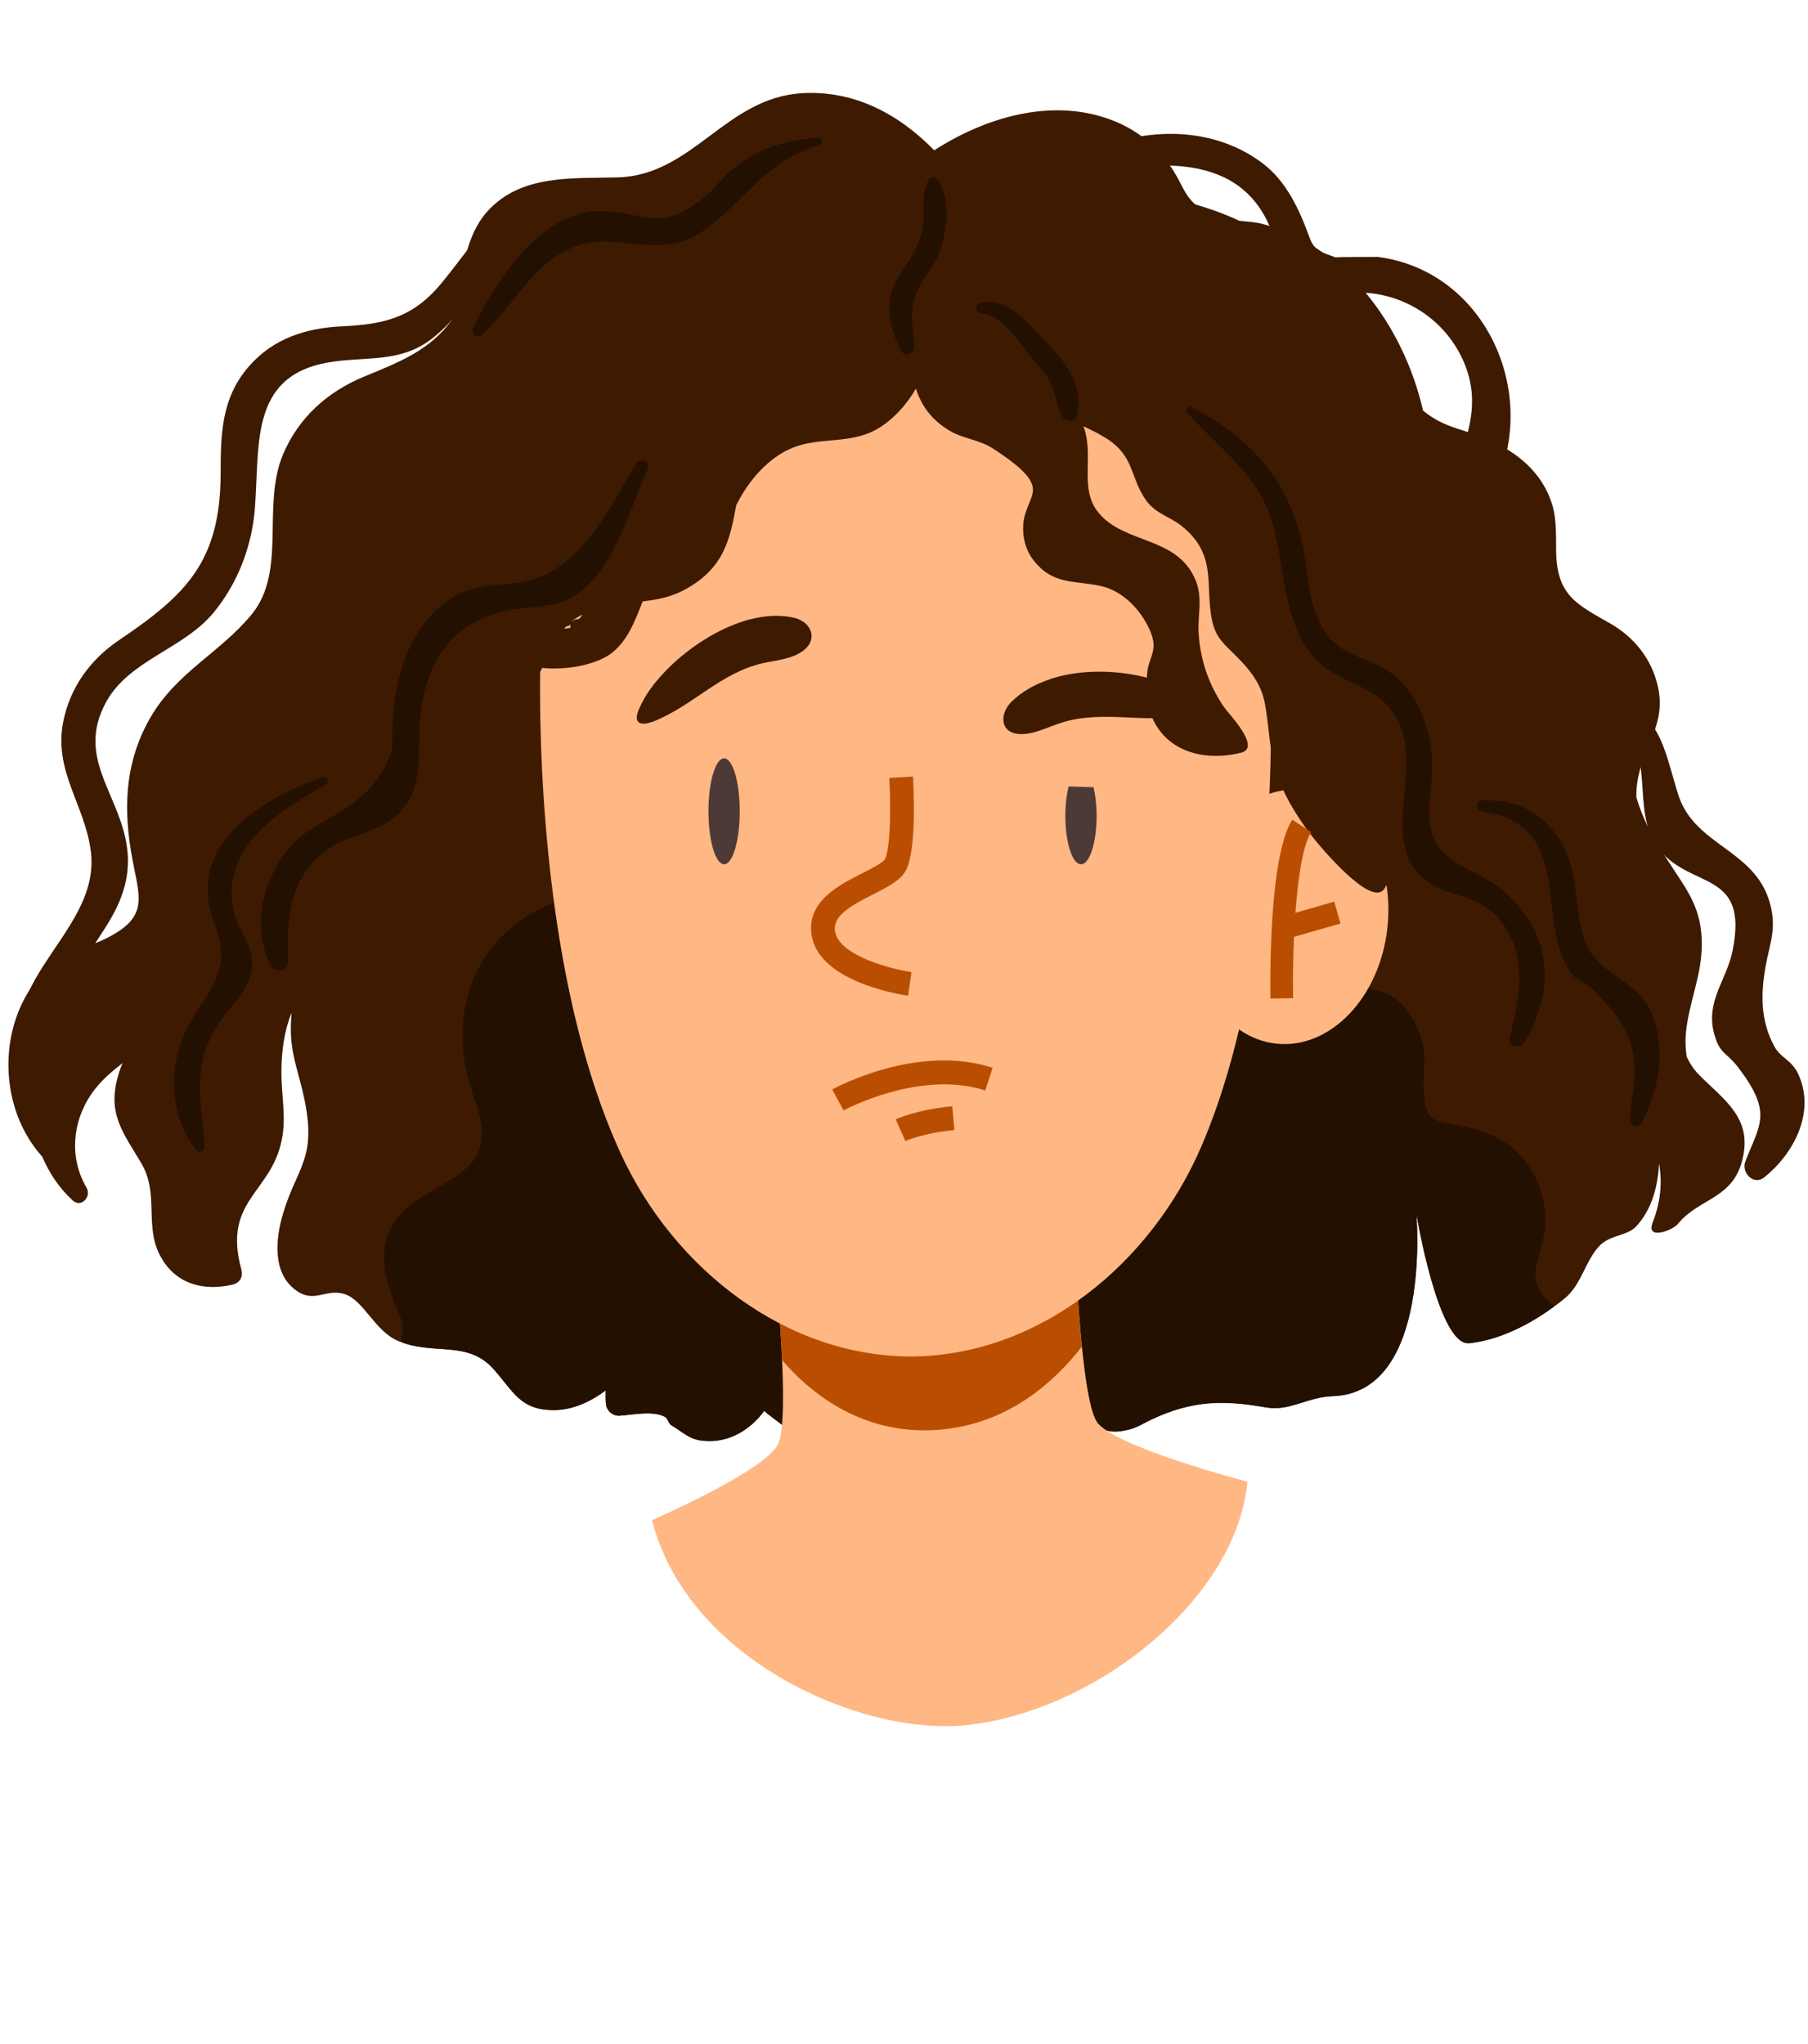 <svg width="215" height="243" viewBox="0 0 215 243" fill="none" xmlns="http://www.w3.org/2000/svg">
<path d="M207.217 137.819C206.087 142.591 202.057 142.43 199.537 145.515C198.927 146.298 195.667 147.524 196.527 145.354C197.497 142.872 197.677 140.552 197.287 138.341C197.147 141.215 196.367 143.877 194.567 145.826C193.507 146.941 191.577 146.831 190.317 148.016C188.497 149.845 188.137 152.678 186.077 154.376C185.677 154.707 185.257 155.029 184.837 155.33C181.977 157.46 178.317 159.339 174.707 159.72C171.027 160.052 168.427 144.279 168.427 144.279C168.427 144.279 170.347 165.598 158.497 166.009C155.447 166.11 153.367 167.848 150.547 167.346C145.487 166.462 141.837 166.502 137.007 168.752C136.057 169.184 135.177 169.797 134.147 170.008C131.897 170.53 131.767 169.958 129.797 169.737C125.507 169.254 123.127 169.174 118.997 169.897C113.727 170.812 108.697 172.469 103.527 173.484C98.907 174.398 94.607 170.621 91.087 167.958C91.027 167.908 90.957 167.828 90.897 167.747C89.227 169.998 86.767 171.535 83.867 171.334C82.017 171.244 81.317 170.339 79.857 169.486C79.497 169.285 79.417 168.652 79.087 168.481C77.687 167.707 75.267 168.22 73.727 168.33C72.917 168.401 72.117 167.778 72.067 166.904C72.017 166.351 72.027 165.829 72.037 165.326C70.257 166.652 68.117 167.667 65.877 167.667C61.857 167.677 61.097 165.477 58.707 162.805C55.647 159.349 51.627 161.147 47.637 159.55C47.527 159.529 47.377 159.459 47.257 159.409C44.547 158.193 43.227 154.617 41.017 153.883C38.687 153.13 37.307 155.149 34.987 153.26C32.367 151.161 32.797 147.192 33.647 144.339C35.317 138.673 37.757 137.809 36.127 130.374C35.597 127.883 34.757 125.803 34.607 123.221C34.547 122.237 34.607 121.323 34.667 120.418C33.817 122.568 33.437 124.959 33.467 127.873C33.507 130.495 34.037 132.956 33.507 135.538C32.237 141.898 26.457 142.712 28.697 150.94C28.947 151.884 28.477 152.567 27.617 152.758C24.347 153.491 21.117 152.798 19.247 149.664C17.017 145.987 19.027 142.129 16.817 138.331C14.687 134.735 12.687 132.404 14.067 127.853C14.187 127.35 14.377 126.858 14.587 126.406C13.207 127.461 11.897 128.576 10.847 130.103C8.597 133.398 8.217 137.688 10.287 141.205C10.917 142.28 9.657 143.656 8.667 142.752C7.007 141.245 5.847 139.446 5.027 137.538C-1.033 130.827 -0.243 118.942 7.327 113.758C8.877 112.713 10.607 112.522 12.237 111.768C18.157 108.955 16.447 106.635 15.547 101.029C14.647 95.392 15.027 90.259 17.897 85.296C21.007 79.941 26.127 77.64 29.897 73.089C34.157 67.945 31.087 60.179 33.647 54.051C35.517 49.621 38.947 46.597 43.227 44.808C48.107 42.789 52.057 41.322 54.757 36.409C54.777 32.27 55.467 27.94 57.907 25.188C61.967 20.646 68.137 21.259 73.527 21.088C82.387 20.807 86.287 11.645 95.347 11.082C101.567 10.72 106.827 13.513 111.097 17.874C117.087 14.006 124.827 11.665 131.787 14.126C134.767 15.171 137.317 17.04 139.137 19.702C140.467 21.561 140.717 23.058 142.127 24.303C143.817 24.796 145.597 25.419 147.367 26.252C148.307 26.343 149.247 26.403 149.997 26.594C159.817 29.146 166.867 38.569 169.227 48.827C171.547 50.716 173.407 50.897 176.217 51.951C179.737 53.328 182.967 55.628 184.357 59.346C185.127 61.345 185.027 63.314 185.047 65.434C185.087 70.889 187.577 71.884 191.637 74.225C194.297 75.792 196.327 78.263 197.087 81.368C198.287 86.16 195.357 88.611 194.707 92.991C194.597 93.644 194.587 94.227 194.587 94.78C195.657 98.447 197.397 100.878 199.857 104.655C201.457 107.077 202.357 109.126 202.367 112.16C202.427 115.948 200.747 119.363 200.457 123.071C200.397 124.005 200.457 124.849 200.577 125.653C200.927 126.406 201.387 127.129 202.017 127.772C204.947 130.746 208.417 132.876 207.217 137.799V137.819Z" fill="#3E1A00"/>
<path d="M183.757 145.283C183.807 142.39 182.717 139.426 180.757 137.356C178.787 135.227 176.127 134.332 173.367 133.8C170.307 133.177 169.657 133.408 169.317 129.992C169.137 127.943 169.687 125.964 169.107 123.824C168.517 121.694 167.347 119.634 165.477 118.439C164.457 117.776 163.357 117.846 162.377 117.354C158.697 115.475 157.337 113.205 157.277 109.156C157.247 104.464 157.007 98.245 151.157 97.693C147.417 97.331 144.997 100.265 141.617 101.159C136.897 102.435 132.677 98.999 127.997 99.772C125.797 100.144 124.007 101.39 121.997 102.244C117.737 104.002 113.637 104.283 109.107 103.65C103.087 102.796 97.317 100.606 91.227 100.255C82.127 99.742 73.827 103.118 65.967 107.297C60.447 109.427 56.357 113.737 55.257 120.056C54.607 123.824 55.227 127.32 56.477 130.826C59.087 138.09 55.087 139.326 50.267 142.269C45.727 145.012 44.777 148.599 46.447 153.642C47.377 156.415 48.397 157.349 47.627 159.539C51.617 161.127 55.647 159.338 58.697 162.794C61.087 165.467 61.857 167.667 65.867 167.657C68.107 167.657 70.247 166.642 72.027 165.316C72.017 165.808 72.007 166.341 72.057 166.893C72.107 167.767 72.897 168.39 73.717 168.32C75.267 168.209 77.677 167.697 79.077 168.471C79.407 168.641 79.487 169.274 79.847 169.475C81.307 170.329 82.017 171.233 83.857 171.324C86.757 171.525 89.227 169.988 90.887 167.737C90.947 167.817 91.017 167.898 91.077 167.948C94.597 170.6 98.897 174.388 103.517 173.474C108.687 172.449 113.717 170.801 118.987 169.887C123.107 169.164 125.497 169.234 129.787 169.726C131.757 169.957 131.897 170.53 134.137 169.998C135.167 169.787 136.047 169.184 136.997 168.742C141.827 166.491 145.477 166.451 150.537 167.335C153.357 167.838 155.437 166.1 158.487 165.999C170.337 165.597 168.417 144.268 168.417 144.268C168.417 144.268 171.027 160.041 174.697 159.71C178.317 159.328 181.967 157.449 184.827 155.32C180.567 151.944 183.687 149.563 183.757 145.263V145.283Z" fill="#231000"/>
<path class="skin" d="M130.397 168.993C128.527 166.009 127.877 148.699 127.877 148.699L110.027 149.533L92.237 151.201C92.237 151.201 93.987 168.431 92.547 171.655C91.107 174.87 77.537 180.748 77.537 180.748C81.757 197.395 102.557 206.507 115.067 205.11C130.277 203.423 147.037 190.191 148.337 176.176C148.337 176.176 132.267 171.987 130.387 169.003L130.397 168.993Z" fill="#FFB784"/>
<path d="M128.657 160.093C128.407 157.662 128.227 155.17 128.107 153.131C125.737 154.256 119.907 156.547 110.567 157.2C99.097 158.003 93.367 155.552 92.597 155.19C92.747 157.069 92.907 159.4 93.017 161.731C95.997 165.207 102.137 170.672 111.457 170.019C120.067 169.416 125.677 163.961 128.657 160.103V160.093Z" fill="#BA4E00"/>
<path class="skin" d="M64.347 75.17C64.347 75.17 70.367 42.006 107.157 41.363C143.957 41.082 150.797 74.085 150.797 74.085C150.797 74.085 153.697 111.146 142.857 136.323C136.887 150.197 123.787 161.037 108.677 161.288C93.567 161.419 80.147 150.91 73.827 137.187C62.367 112.291 64.347 75.17 64.347 75.17Z" fill="#FFB784"/>
<path class="skin" d="M164.995 110.235C165.867 101.903 161.368 94.599 154.947 93.921C148.526 93.243 142.615 99.448 141.743 107.78C140.871 116.112 145.37 123.417 151.791 124.095C158.211 124.773 164.123 118.568 164.995 110.235Z" fill="#FFB784"/>
<path d="M150.697 53.367C146.297 48.243 141.277 43.421 134.957 40.809C129.277 38.458 121.027 36.157 114.877 36.901C114.647 35.143 114.847 34.198 115.447 32.078C115.707 31.154 114.367 30.25 113.637 30.923C112.427 32.038 111.607 33.364 111.127 34.781C111.147 34.379 111.167 33.967 111.177 33.616C111.177 32.882 110.177 32.973 109.997 33.565C109.787 34.258 109.587 34.982 109.387 35.715C99.847 32.651 88.337 33.184 79.857 38.418C70.107 44.436 67.097 59.817 66.197 70.938C65.067 71.953 64.217 73.239 63.587 74.635C62.187 74.354 61.107 73.972 59.637 74.615C59.087 74.856 58.877 75.389 59.027 75.952C59.447 77.529 60.767 78.503 62.437 79.016C62.417 79.177 62.377 79.327 62.367 79.488C62.287 80.563 63.607 81.025 64.157 80.061C64.267 79.86 64.357 79.629 64.467 79.418C67.417 79.719 70.757 79.016 72.457 77.85C74.557 76.414 75.517 73.842 76.417 71.511C78.167 71.29 79.757 71.019 81.447 70.105C86.077 67.583 86.797 64.177 87.547 60.088C87.587 59.998 87.627 59.907 87.677 59.817C89.047 57.165 91.317 54.432 94.247 53.246C97.707 51.85 101.367 52.945 104.717 50.765C106.417 49.66 107.847 48.052 108.917 46.204C109.547 48.193 110.767 49.951 112.987 51.247C114.507 52.141 116.517 52.322 117.977 53.267C126.217 58.591 121.407 58.561 121.677 63.203C121.787 65.101 122.557 66.538 124.017 67.774C126.027 69.472 128.667 69.12 131.057 69.713C133.167 70.235 134.977 71.863 136.087 73.701C136.597 74.545 137.127 75.61 137.177 76.605C137.237 77.75 136.547 78.724 136.437 79.86C136.307 81.276 136.177 82.432 136.517 83.848C137.807 89.173 142.847 90.68 147.597 89.494C150.037 88.881 146.077 84.843 145.557 84.079C143.757 81.457 142.737 78.493 142.537 75.319C142.397 73.098 143.087 71.089 142.127 68.879C139.907 63.715 133.657 64.72 130.587 60.912C128.277 58.049 130.157 54.12 128.837 50.685C129.797 51.127 130.737 51.599 131.607 52.151C134.957 54.291 134.357 56.783 136.287 59.485C137.437 61.103 139.087 61.394 140.517 62.539C144.797 65.985 143.257 69.482 144.127 73.721C144.577 75.911 145.607 76.594 147.107 78.112C148.727 79.759 149.987 81.347 150.417 83.657C150.967 86.651 150.937 89.755 152.037 92.629C153.037 95.231 154.597 97.642 156.327 99.812C157.067 100.736 162.877 107.709 164.527 105.8C167.797 102.002 158.487 76.494 158.177 71.903C157.657 64.308 155.657 59.103 150.717 53.357L150.697 53.367ZM68.707 73.631C68.117 73.591 67.697 74.173 67.837 74.645C67.607 74.706 67.337 74.716 67.087 74.756C67.167 74.666 67.237 74.565 67.317 74.485C67.667 74.455 67.957 74.234 68.067 73.812C68.447 73.51 68.857 73.289 69.267 73.078C69.057 73.4 68.867 73.641 68.707 73.631Z" fill="#3E1A00"/>
<path d="M213.867 127.762C213.067 126.003 211.767 125.833 211.007 124.436C209.337 121.372 209.377 118.207 209.947 114.962C210.417 112.3 211.207 110.683 210.607 107.93C209.087 100.957 201.537 100.767 199.557 94.457C197.817 88.882 197.517 84.582 191.237 82.904C190.197 82.623 189.777 84.23 190.687 84.702C197.927 88.46 193.317 96.095 197.387 101.088C201.227 105.79 207.977 103.449 206.027 113.064C205.317 116.56 202.797 119.051 203.837 122.899C204.507 125.391 205.287 125.069 206.677 126.888C210.817 132.313 209.297 133.609 207.557 138.079C207.027 139.426 208.537 140.993 209.787 139.998C213.257 137.225 215.927 132.323 213.867 127.762Z" fill="#3E1A00"/>
<path d="M59.777 24.765C57.017 27.528 54.947 30.713 52.467 33.706C49.117 37.745 45.727 38.569 40.677 38.8C36.397 39.001 32.497 40.237 29.597 43.562C26.307 47.35 26.247 51.609 26.237 56.351C26.197 66.8 22.117 70.738 14.127 76.133C10.737 78.424 8.297 81.769 7.507 85.878C6.377 91.755 10.127 95.734 10.807 101.269C12.077 111.567 -3.183 117.565 4.427 128.927C5.037 129.842 6.657 129.289 6.477 128.164C5.247 120.197 8.617 116.47 12.587 110.201C14.647 106.956 15.727 103.841 14.977 99.983C13.827 94.016 9.127 89.867 12.617 83.477C15.347 78.474 21.857 77.168 25.427 72.808C28.307 69.291 29.977 64.881 30.317 60.36C30.907 52.463 29.667 44.225 39.937 42.959C44.327 42.417 48.007 43.03 51.647 40.046C55.827 36.62 59.037 30.602 61.317 25.76C61.787 24.755 60.487 24.052 59.767 24.765H59.777Z" fill="#3E1A00"/>
<path d="M163.757 30.541C163.957 30.572 158.597 30.521 158.867 30.622C157.197 30.009 156.297 29.828 155.737 28.281C154.527 24.945 152.997 21.55 150.087 19.37C143.857 14.728 135.397 15.12 128.707 18.455C127.637 18.988 127.827 20.957 129.217 20.696C138.037 19.058 148.477 18.013 151.637 28.743C152.387 31.285 152.117 33.385 154.777 34.711C157.277 35.956 160.377 34.58 162.977 34.861C168.057 35.414 172.467 38.77 174.287 43.582C176.867 50.383 172.057 55.286 172.317 61.706C172.367 62.891 173.857 63.172 174.567 62.409C184.797 51.529 178.697 32.43 163.747 30.531L163.757 30.541Z" fill="#3E1A00"/>
<path d="M111.457 21.33C111.167 20.949 110.617 21.009 110.397 21.431C109.557 23.028 109.897 24.435 109.797 26.233C109.627 29.307 108.067 30.834 106.607 33.326C105.077 35.948 105.847 39.294 107.227 41.795C107.647 42.549 108.737 41.986 108.697 41.242C108.527 38.068 107.927 36.199 109.807 33.225C110.537 32.07 111.317 31.156 111.777 29.83C112.637 27.328 113.127 23.53 111.437 21.33H111.457Z" fill="#231000"/>
<path d="M75.657 55.127C72.367 60.522 69.077 67.916 62.217 69.172C59.307 69.704 56.677 69.383 54.017 70.94C48.897 73.944 47.077 79.982 46.697 85.568C46.647 86.301 46.697 88.833 46.587 89.174C45.527 92.841 42.917 95.072 40.027 96.79C37.877 98.066 35.847 99 34.227 101.029C31.157 104.887 29.937 110.232 32.167 114.723C32.697 115.788 34.347 115.536 34.277 114.24C33.987 109.177 34.517 103.993 39.117 100.889C41.337 99.392 44.187 99.09 46.387 97.553C50.767 94.489 49.477 89.767 49.997 85.085C50.697 78.676 53.647 74.024 60.297 72.588C62.957 72.015 65.657 72.427 68.107 70.96C73.017 68.026 74.817 60.582 77.037 55.76C77.457 54.845 76.157 54.293 75.657 55.107V55.127Z" fill="#231000"/>
<path d="M38.337 92.408C30.717 95.121 21.857 100.667 25.577 110.05C28.187 116.63 23.027 118.811 21.327 124.557C20.117 128.666 20.597 133.368 23.307 136.693C23.657 137.115 24.397 136.904 24.347 136.312C23.787 130.424 22.727 125.923 26.567 120.88C27.957 119.052 29.567 117.655 29.927 115.274C30.367 112.431 28.197 110.723 27.727 108.151C26.337 100.546 33.227 96.447 38.777 93.242C39.257 92.971 38.827 92.237 38.337 92.408Z" fill="#231000"/>
<path d="M97.237 16.337C93.007 16.789 90.047 17.633 86.767 20.416C85.717 21.3 84.937 22.536 83.877 23.38C78.307 27.84 76.637 25.218 71.587 25.088C64.467 24.907 59.007 33.276 56.267 39.012C55.997 39.585 56.747 40.318 57.267 39.846C60.337 37.083 62.657 32.803 66.047 30.533C71.207 27.087 74.467 29.719 79.647 29.016C81.707 28.735 83.197 27.891 84.787 26.575C89.267 22.867 91.557 19.04 97.437 17.211C97.927 17.061 97.737 16.277 97.237 16.337Z" fill="#231000"/>
<path d="M124.257 40.528C122.267 38.499 119.867 35.354 116.667 35.987C115.837 36.148 115.947 37.263 116.787 37.283C119.217 37.343 121.597 41.282 123.047 42.939C123.897 43.914 124.657 44.808 125.147 46.033C125.597 47.149 125.697 48.314 126.237 49.389C126.657 50.223 127.907 50.233 128.117 49.218C128.837 45.692 126.547 42.859 124.257 40.518V40.528Z" fill="#231000"/>
<path d="M179.207 106.313C175.267 102.677 169.377 102.938 169.987 95.815C170.247 92.731 170.627 89.948 169.767 86.894C169.007 84.191 167.617 81.619 165.297 79.941C162.837 78.163 160.037 78.233 157.897 75.591C155.747 72.939 155.647 68.95 155.077 65.766C153.617 57.628 149.017 52.102 141.657 48.425C141.317 48.255 140.867 48.717 141.157 49.038C143.897 52.102 147.257 54.735 149.507 58.191C152.137 62.219 152.047 66.871 153.117 71.362C153.777 74.124 154.887 77.098 157.127 78.997C160.267 81.669 163.987 81.448 166.217 85.668C169.187 91.284 164.317 99.09 168.767 103.963C171.327 106.776 175.567 106.052 178.197 109.187C181.827 113.527 180.697 118.389 179.537 123.403C179.287 124.488 180.767 124.789 181.267 123.955C184.787 118.028 184.787 111.467 179.217 106.323L179.207 106.313Z" fill="#231000"/>
<path d="M196.457 120.569C194.847 116.571 190.317 116.028 188.717 112.441C186.817 108.172 188.147 103.41 185.097 99.291C182.847 96.257 179.897 95.001 176.237 95.171C175.497 95.202 175.437 96.387 176.177 96.488C187.497 97.975 182.347 109.548 186.847 115.707C187.627 116.772 188.387 116.641 189.287 117.525C192.767 120.941 194.637 123.533 194.327 128.295C194.167 130.706 193.927 130.837 193.837 133.238C193.807 134.031 194.957 134.092 195.257 133.489C197.257 129.541 198.157 124.809 196.447 120.569H196.457Z" fill="#231000"/>
<path d="M87.967 96.467C87.967 99.943 87.137 102.766 86.107 102.766C85.077 102.766 84.247 99.943 84.247 96.467C84.247 92.991 85.077 90.168 86.107 90.168C87.137 90.168 87.967 92.991 87.967 96.467Z" fill="#4D3A37"/>
<path d="M127.077 93.504C126.837 94.478 126.687 95.684 126.687 97.01C126.687 100.185 127.517 102.767 128.547 102.767C129.577 102.767 130.407 100.185 130.407 97.01C130.407 95.734 130.267 94.559 130.037 93.604C129.047 93.574 128.057 93.534 127.067 93.514L127.077 93.504Z" fill="#4D3A37"/>
<path d="M151.077 118.741C151.047 117.023 150.857 101.873 153.667 97.473L155.927 98.929C153.917 102.074 153.687 114.26 153.767 118.681L151.077 118.731V118.741Z" fill="#BA4E00"/>
<path d="M158.661 107.209L152.046 109.109L152.786 111.708L159.401 109.807L158.661 107.209Z" fill="#BA4E00"/>
<path d="M107.997 118.399C106.907 118.238 97.327 116.701 96.507 111.145C95.917 107.187 99.757 105.238 102.557 103.821C103.547 103.319 105.047 102.555 105.247 102.144C105.907 100.797 105.937 95.694 105.747 92.499L108.567 92.328C108.647 93.735 109.007 100.898 107.777 103.389C107.157 104.655 105.607 105.439 103.827 106.343C101.007 107.77 99.027 108.925 99.297 110.723C99.737 113.677 106.167 115.264 108.387 115.586L107.987 118.399H107.997Z" fill="#BA4E00"/>
<path d="M100.317 132.033L98.957 129.541C99.367 129.32 109.067 124.056 118.037 126.959L117.167 129.662C109.367 127.14 100.407 131.982 100.317 132.033Z" fill="#BA4E00"/>
<path d="M107.667 135.678L106.507 133.086C106.617 133.036 109.137 131.911 113.237 131.539L113.497 134.362C109.867 134.694 107.687 135.658 107.667 135.668V135.678Z" fill="#BA4E00"/>
<path d="M89.187 73.643C83.837 75.039 78.407 79.58 76.387 83.478C76.047 84.141 75.367 85.397 75.947 85.879C76.337 86.201 77.147 86 77.787 85.749C82.457 83.87 85.687 79.992 90.737 78.847C92.037 78.555 93.367 78.455 94.617 77.892C97.577 76.556 96.667 74.044 94.587 73.502C92.897 73.06 91.047 73.16 89.187 73.653V73.643Z" fill="#3E1A00"/>
<path d="M142.077 84.281C141.877 84.774 141.067 85.025 140.367 85.145C139.827 85.236 139.317 85.306 138.787 85.326C135.667 85.577 132.667 85.045 129.577 85.306C128.407 85.386 127.197 85.597 125.967 86.019C124.657 86.451 123.427 87.074 122.077 87.245C118.897 87.657 118.677 84.975 120.327 83.397C121.547 82.202 123.117 81.348 124.847 80.765C124.977 80.705 125.077 80.675 125.217 80.634C128.667 79.58 132.697 79.68 136.047 80.494C137.867 80.926 139.477 81.589 140.697 82.423C141.267 82.814 142.397 83.548 142.077 84.281Z" fill="#3E1A00"/>
</svg>

